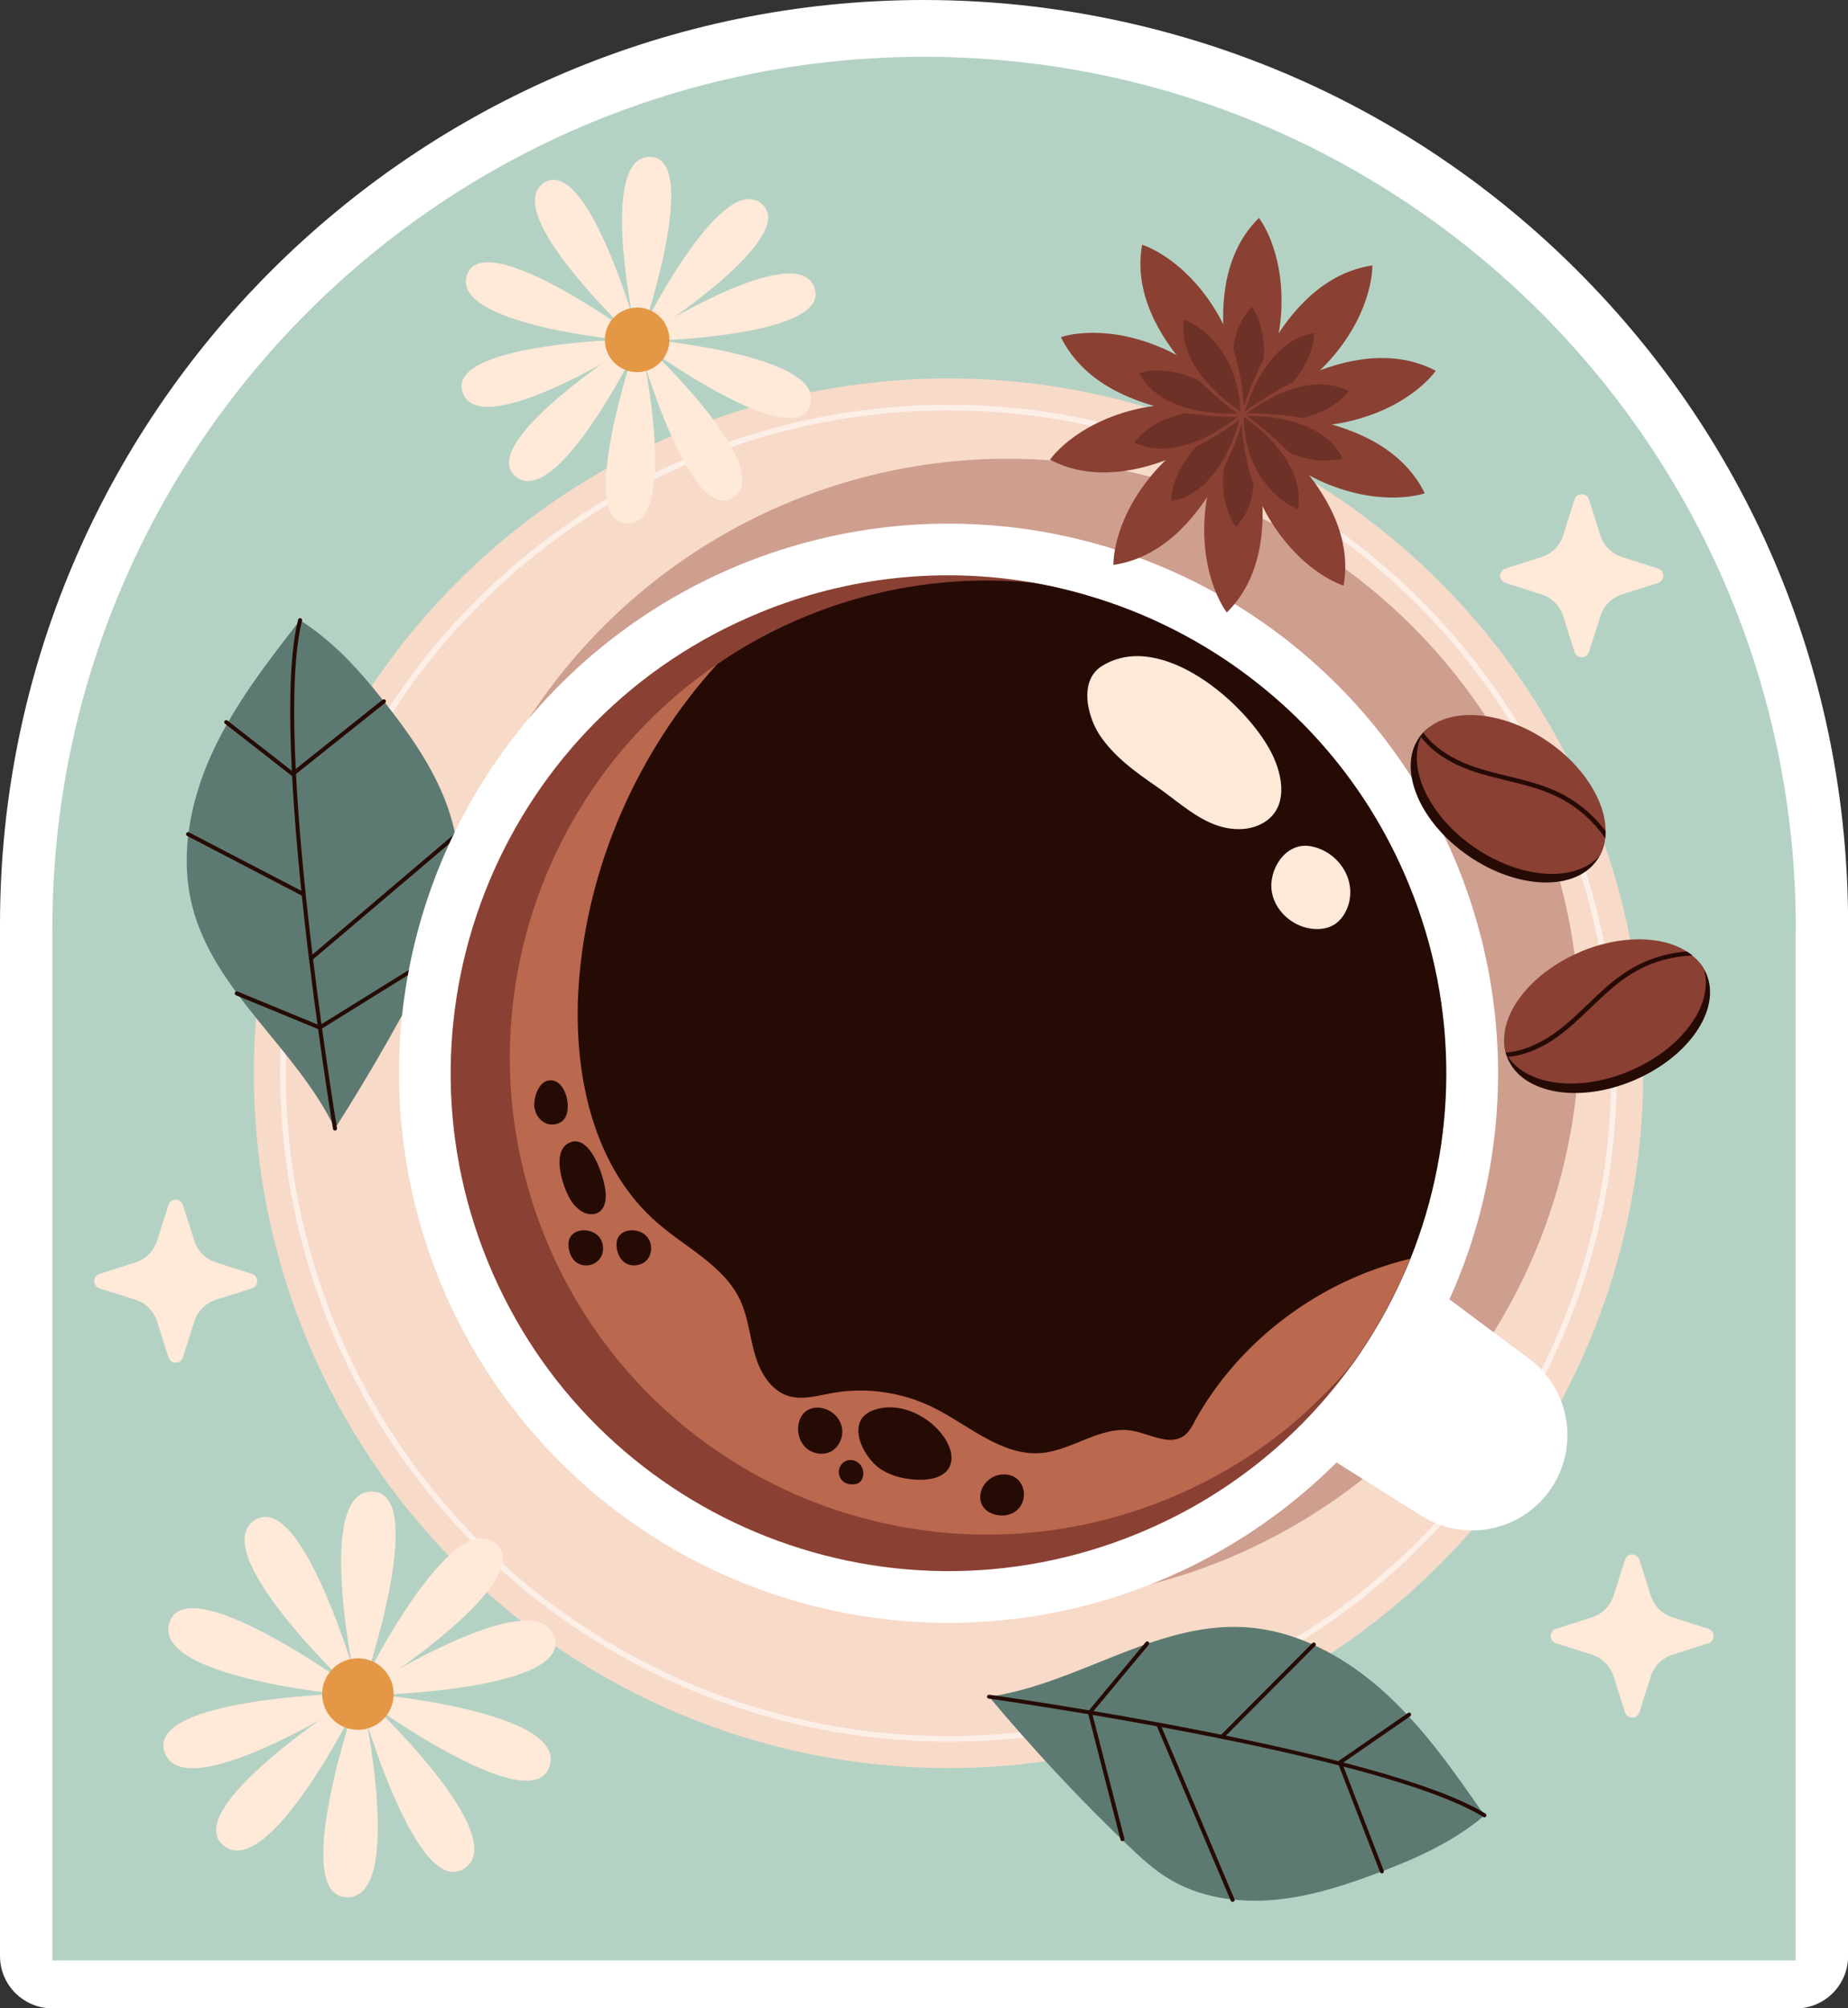 <?xml version="1.0" encoding="UTF-8"?>
<svg id="Layer_2" data-name="Layer 2" xmlns="http://www.w3.org/2000/svg" viewBox="0 0 203.73 221.37">
  <rect x="0" y="0" width="203.73" height="221.37" fill="#333333" stroke="none"/>
  <defs>
    <style>
      .cls-1 {
        fill: #5d7a72;
      }

      .cls-1, .cls-2, .cls-3, .cls-4, .cls-5, .cls-6, .cls-7, .cls-8, .cls-9, .cls-10, .cls-11 {
        stroke-width: 0px;
      }

      .cls-2, .cls-7 {
        fill: #260b05;
      }

      .cls-3 {
        fill: #e49745;
      }

      .cls-4 {
        fill: #fff;
      }

      .cls-5 {
        opacity: .39;
      }

      .cls-5, .cls-10 {
        fill: #8b4034;
      }

      .cls-6 {
        fill: #dc9f8e;
        opacity: .21;
      }

      .cls-7 {
        opacity: .28;
      }

      .cls-8 {
        fill: #ba684e;
      }

      .cls-9 {
        fill: #b4d2c4;
      }

      .cls-12 {
        fill: none;
        opacity: .56;
        stroke: #fff;
        stroke-miterlimit: 10;
        stroke-width: .62px;
      }

      .cls-11 {
        fill: #ffe9d9;
      }
    </style>
  </defs>
  <g id="OBJECTS">
    <g>
      <path class="cls-4" d="m5.77,221.37c-3.19,0-5.77-2.58-5.77-5.77v-113.73C0,45.7,45.7,0,101.87,0c16.34,0,32.58,3.96,46.98,11.46,1.78.93,3.39,1.83,4.93,2.74,2.03,1.2,4.13,2.54,6.2,3.99,4.95,3.44,9.63,7.36,13.92,11.65,19.24,19.24,29.84,44.82,29.84,72.04v113.73c0,3.19-2.58,5.77-5.77,5.77H5.77Z"/>
      <path class="cls-9" d="m197.96,102.36v113.73H5.77v-113.73C5.77,49.28,48.79,6.26,101.87,6.26c15.98,0,31.06,3.9,44.32,10.81,1.57.82,3.12,1.67,4.63,2.58,2.01,1.18,3.96,2.44,5.87,3.77,4.7,3.27,9.1,6.95,13.14,10.99,17.4,17.4,28.15,41.42,28.15,67.96Z"/>
      <g>
        <g>
          <g>
            <g>
              <circle class="cls-11" cx="104.57" cy="118.3" r="76.58"/>
              <circle class="cls-6" cx="104.57" cy="118.3" r="76.58"/>
              <circle class="cls-5" cx="111.12" cy="113.58" r="63.03" transform="translate(-46.62 132.72) rotate(-52.54)"/>
              <circle class="cls-12" cx="104.57" cy="118.3" r="73.37" transform="translate(-2.98 2.7) rotate(-1.46)"/>
              <g>
                <path class="cls-1" d="m36.92,124.4c-4.2-8.81-13.28-15.02-15.71-24.46-1.45-5.65-.24-11.72,2.21-17.02,2.45-5.3,6.07-9.95,9.65-14.56,3.69,2.35,6.54,5.5,9.25,8.94,2.54,3.22,4.96,6.59,6.54,10.38,1.58,3.79,2.25,8.06,1.22,12.03-.46,1.76-1.24,3.41-2.04,5.04-3.25,6.63-7.14,13.43-11.12,19.65Z"/>
                <g>
                  <path class="cls-2" d="m36.99,124.61s-.02,0-.03,0c-.12.02-.23-.06-.25-.18-.07-.43-7.14-43.18-3.84-56.13.03-.12.15-.19.27-.16.12.03.19.15.16.27-3.28,12.86,3.78,55.52,3.85,55.95.02.11-.05.21-.15.24Z"/>
                  <path class="cls-2" d="m32.33,85.52c-.07.02-.14.01-.2-.03l-7.33-5.72c-.1-.07-.11-.21-.04-.31.08-.09.21-.11.31-.04l7.19,5.61,9.93-7.91c.1-.07.23-.06.31.04.08.09.06.23-.03.31l-10.06,8.02s-.04.03-.07.04Z"/>
                  <path class="cls-2" d="m33.45,98.73c-.05.02-.12.02-.17-.01l-12.65-6.58c-.11-.06-.15-.19-.09-.3.06-.11.19-.15.3-.09l12.65,6.58c.11.06.15.19.09.3-.03.05-.07.09-.12.11Z"/>
                  <path class="cls-2" d="m34.37,105.84c-.08.03-.18,0-.24-.07-.08-.09-.07-.23.03-.31l15.97-13.56c.09-.08.23-.07.31.03.08.09.07.23-.02.31l-15.97,13.56s-.05.03-.07.04Z"/>
                  <path class="cls-2" d="m35.31,113.47s-.1.02-.15,0l-9.15-3.77c-.11-.05-.16-.17-.12-.29.05-.11.17-.17.29-.12l9.05,3.73,12.17-7.55c.1-.07.24-.03.3.07.06.1.03.24-.07.3l-12.26,7.61s-.03.02-.05.02Z"/>
                </g>
              </g>
              <circle class="cls-4" cx="104.57" cy="118.3" r="60.58" transform="translate(-53.02 108.59) rotate(-45)"/>
              <path class="cls-10" d="m83.75,67.53c9.89-4.06,20.27-5.01,30.06-3.32,18.01,3.09,29.07,15.11,36.51,33.27,7.45,18.16,9.45,37.99-1.2,52.84-5.79,8.08-13.85,14.69-23.74,18.74-28.03,11.5-60.08-1.91-71.58-29.94-11.5-28.03,1.91-60.08,29.94-71.58Z"/>
              <path class="cls-2" d="m155.48,138.76c-.21.54-.44,1.07-.68,1.61-1.54,3.5-3.44,6.83-5.67,9.95-1.35,1.62-2.79,3.16-4.34,4.61-4.54,4.27-9.92,6.78-16.03,9.3-10.03,4.11-20.59,4.89-30.46,2.86-16.59-3.38-30.23-13.72-37.13-30.56-9.58-23.38-2.12-49.65,17.92-63.33,3-2.07,6.27-3.84,9.76-5.27,8.19-3.35,16.74-4.5,24.97-3.7,9.32,1.6,18.14,5.61,25.49,11.62,6.85,5.58,12.44,12.9,16.02,21.65,5.65,13.77,5.28,28.5.15,41.28Z"/>
              <path class="cls-8" d="m131.71,156.67c-.31.57-.62,1.17-1.14,1.56-1.61,1.2-3.78-.18-5.76-.53-3.42-.59-6.55,2.16-10.01,2.46-4.38.37-8.01-3.1-11.96-5.04-3.43-1.69-7.4-2.24-11.16-1.56-1.57.28-3.2.78-4.74.32-1.96-.6-3.15-2.6-3.71-4.57-.58-1.97-.74-4.06-1.6-5.93-1.74-3.81-5.91-5.78-9.09-8.53-7.23-6.21-9.38-16.62-8.75-26.14.87-13.1,6.45-25.8,15.28-35.52-20.04,13.68-28.5,39.95-18.92,63.33,6.9,16.84,21.54,28.17,38.13,31.56,9.87,2.03,20.44,1.24,30.46-2.86,6.11-2.51,11.5-6.03,16.03-10.3,1.55-1.45,3-2.99,4.34-4.61,2.23-3.11,4.13-6.45,5.67-9.95.24-.53.46-1.06.68-1.61-9.92,2.36-18.82,8.97-23.76,17.91Zm-40.3,3.41c-.87.35-1.95.11-2.61-.55-.68-.66-.95-1.69-.76-2.6.58-2.75,4.18-2.04,4.75.31.28,1.12-.32,2.41-1.38,2.85Zm3.75,2.55c-.05.32-.19.62-.45.8-.28.19-.64.21-.97.17-.2-.02-.41-.07-.59-.17-.46-.25-.72-.8-.67-1.32.15-1.15,1.44-1.57,2.26-.77.33.33.49.83.42,1.29Zm9.53-.96c-.54,1.1-1.93,1.43-3.15,1.44-1.55.01-3.13-.33-4.44-1.17-1.98-1.29-3.97-5.34-.84-6.49,2.96-1.11,6.55.76,8.06,3.35.5.87.81,1.98.36,2.87Zm6.31,5.33c-.38.08-.79.06-1.19-.03-2.94-.68-1.82-4.39.8-4.45,2.82-.07,3.09,3.94.38,4.48Z"/>
              <path class="cls-2" d="m63.27,132.78c.36.4.78.77,1.29.95.51.18,1.11.15,1.54-.17.57-.43.7-1.23.68-1.94-.04-1.49-1.53-6.43-3.78-5.75-2.54.77-.81,5.68.27,6.91Z"/>
              <path class="cls-2" d="m58.93,122.12c.12.74.59,1.43,1.28,1.71.69.28,1.57.09,2.01-.51.31-.42.38-.97.37-1.5-.01-1.1-.69-2.96-2.13-2.72-1.15.19-1.69,2.06-1.54,3.02Z"/>
              <path class="cls-2" d="m62.67,137.22c.02.68.25,1.39.76,1.84.71.62,1.9.54,2.55-.14s.67-1.86.07-2.58c-1-1.19-3.44-.95-3.38.87Z"/>
              <path class="cls-2" d="m67.97,137.22c.02.68.25,1.39.76,1.84.71.62,1.9.54,2.55-.14s.67-1.86.07-2.58c-1-1.19-3.44-.95-3.38.87Z"/>
            </g>
            <path class="cls-4" d="m145.74,160.19l10.96,6.89c4.67,2.94,10.82,1.76,14.08-2.7h0c3.39-4.65,2.41-11.16-2.2-14.6l-10.22-7.63-12.62,18.04Z"/>
          </g>
          <g>
            <path class="cls-11" d="m119.95,77.67c.2,1.29.74,2.57,1.36,3.47,1.57,2.29,3.84,3.94,6.1,5.49,2.05,1.41,4.09,3.31,6.4,4.22,1.7.67,3.71.8,5.32-.07,3-1.63,2.32-5.31,1.03-7.82-2.76-5.4-12.13-13.59-18.66-9.56-1.49.92-1.81,2.61-1.55,4.28Z"/>
            <path class="cls-11" d="m140.22,98.36c.4,2.2,2.48,3.92,4.71,4.04.71.04,1.43-.07,2.05-.42.89-.5,1.47-1.45,1.73-2.44.75-2.87-1.36-5.77-4.26-6.27-2.72-.47-4.68,2.62-4.23,5.09Z"/>
          </g>
        </g>
        <g>
          <path class="cls-1" d="m109.03,187.02c9.66-1.37,18.3-8.18,28.04-7.67,5.83.3,11.26,3.28,15.58,7.2s7.68,8.76,11.01,13.56c-3.35,2.82-7.2,4.6-11.3,6.16-3.83,1.46-7.77,2.77-11.86,3.14-4.09.37-8.37-.26-11.84-2.44-1.54-.96-2.88-2.2-4.2-3.46-5.35-5.08-10.68-10.83-15.43-16.49Z"/>
          <g>
            <path class="cls-2" d="m108.81,187.02s0-.02,0-.03c.02-.12.13-.2.25-.19.43.06,43.34,6.09,54.71,13.11.1.06.13.2.07.3-.06.1-.2.14-.3.07-11.29-6.97-54.11-12.99-54.54-13.05-.11-.02-.19-.11-.19-.21Z"/>
            <path class="cls-2" d="m147.5,194.27c0-.07.03-.14.09-.18l7.64-5.28c.1-.07.24-.04.3.06.07.1.04.24-.06.3l-7.5,5.19,4.58,11.84c.04.11-.01.24-.13.28-.11.04-.24-.01-.28-.13l-4.64-12s-.01-.05-.01-.07Z"/>
            <path class="cls-2" d="m134.56,191.38c0-.06.02-.12.06-.16l10.06-10.11c.08-.09.22-.09.31,0,.09.09.09.22,0,.31l-10.06,10.11c-.09.09-.22.09-.31,0-.04-.04-.06-.1-.06-.15Z"/>
            <path class="cls-2" d="m127.5,190.13c0-.09.05-.17.13-.21.11-.05.24,0,.29.12l8.17,19.29c.05.11,0,.24-.12.29-.11.05-.24,0-.29-.12l-8.17-19.29s-.02-.05-.02-.08Z"/>
            <path class="cls-2" d="m119.93,188.75c0-.05.02-.1.05-.14l6.33-7.61c.08-.09.21-.11.31-.03.09.08.11.21.03.31l-6.26,7.52,3.57,13.87c.03.12-.04.24-.16.27-.12.03-.24-.04-.27-.16l-3.59-13.98s0-.03,0-.05Z"/>
          </g>
        </g>
      </g>
      <g>
        <path class="cls-2" d="m169.6,84.7c5.18,3.54,8.66,6.03,6.79,9.56-.08.17-.18.34-.3.5-2.39,3.5-8.73,3.32-14.16-.39-5.42-3.71-7.89-9.55-5.5-13.05.11-.17.23-.32.36-.46,2.61-3.02,7.62.3,12.8,3.83Z"/>
        <path class="cls-10" d="m170.6,81.7c4.01,2.74,6.41,6.65,6.41,9.92,0,.27,0,.53-.04.79-.09.66-.27,1.28-.57,1.85-2.62,3.03-8.63,2.71-13.81-.83-5-3.42-7.49-8.66-5.94-12.2.05-.12.11-.24.16-.36.04-.04.06-.08.1-.11,2.66-2.9,8.59-2.54,13.7.95Z"/>
        <path class="cls-2" d="m177.01,91.62c0,.27,0,.53-.04.79-1.34-1.96-3.19-3.58-5.35-4.62-1.74-.84-3.67-1.31-5.54-1.76-1.09-.27-2.22-.55-3.31-.89-2.05-.66-4.56-1.83-6.12-3.91.05-.12.11-.24.16-.36.04-.04.06-.08.1-.11,1.57,2.19,4.32,3.36,6.01,3.9,1.07.34,2.19.61,3.27.88,1.9.46,3.85.93,5.64,1.8,2.05.99,3.83,2.47,5.18,4.28Z"/>
      </g>
      <g>
        <path class="cls-2" d="m175.13,106.95c5.77-2.47,10.73-3.62,12.71-.15.1.16.19.33.27.52,1.67,3.9-1.88,9.15-7.93,11.74-6.04,2.59-12.29,1.53-13.96-2.37-.08-.18-.14-.36-.19-.55-1.15-3.83,3.35-6.73,9.11-9.19Z"/>
        <path class="cls-10" d="m174.13,104.95c4.47-1.91,9.05-1.84,11.81-.08.23.14.44.29.64.46.51.43.94.92,1.26,1.48,1.15,3.84-2.34,8.74-8.11,11.21-5.57,2.38-11.33,1.67-13.48-1.53-.08-.11-.15-.22-.22-.33-.01-.05-.03-.1-.04-.15-1.02-3.81,2.46-8.61,8.15-11.05Z"/>
        <path class="cls-2" d="m185.94,104.87c.23.14.44.29.64.46-2.38.08-4.73.77-6.77,2.04-1.65,1.02-3.07,2.4-4.46,3.73-.81.77-1.66,1.58-2.53,2.32-1.66,1.38-4,2.87-6.58,3.07-.08-.11-.15-.22-.22-.33-.01-.05-.03-.1-.04-.15,2.69-.15,5.15-1.85,6.52-2.98.86-.72,1.69-1.52,2.5-2.29,1.4-1.35,2.86-2.75,4.55-3.79,1.93-1.2,4.14-1.9,6.39-2.07Z"/>
      </g>
      <g>
        <g>
          <path class="cls-10" d="m136.95,46.08s-5.8-14.52,1.84-22.06c0,0,2.82,3.55,2.46,10.31s-4.3,11.75-4.3,11.75Z"/>
          <path class="cls-10" d="m137.09,45.45s5.8,14.52-1.84,22.06c0,0-2.82-3.55-2.46-10.31.37-6.76,4.3-11.75,4.3-11.75Z"/>
          <path class="cls-7" d="m137.04,45.58s-3.09-7.73.98-11.74c0,0,1.5,1.89,1.31,5.49-.2,3.6-2.29,6.25-2.29,6.25Z"/>
          <path class="cls-7" d="m137,46.31s3.24,7.63-.74,11.76c0,0-1.54-1.84-1.42-5.45.12-3.6,2.16-6.32,2.16-6.32Z"/>
        </g>
        <g>
          <path class="cls-10" d="m136.78,45.98s3.89-15.15,14.51-16.72c0,0,.18,4.53-4.11,9.77s-10.41,6.95-10.41,6.95Z"/>
          <path class="cls-10" d="m137.26,45.55s-3.89,15.15-14.51,16.72c0,0-.18-4.53,4.11-9.77,4.29-5.24,10.41-6.95,10.41-6.95Z"/>
          <path class="cls-7" d="m137.15,45.63s2.07-8.06,7.72-8.9c0,0,.1,2.41-2.18,5.2-2.28,2.79-5.54,3.7-5.54,3.7Z"/>
          <path class="cls-7" d="m136.68,46.19s-1.89,8.08-7.54,9.06c0,0-.16-2.4,2.07-5.23,2.23-2.84,5.47-3.83,5.47-3.83Z"/>
        </g>
        <g>
          <path class="cls-10" d="m136.7,45.8s12.09-9.93,21.58-4.93c0,0-2.53,3.77-9.08,5.46-6.56,1.7-12.5-.54-12.5-.54Z"/>
          <path class="cls-10" d="m137.34,45.74s-12.09,9.93-21.58,4.93c0,0,2.53-3.77,9.08-5.46,6.56-1.7,12.5.54,12.5.54Z"/>
          <path class="cls-7" d="m137.21,45.73s6.43-5.28,11.48-2.62c0,0-1.34,2-4.83,2.91-3.49.9-6.65-.29-6.65-.29Z"/>
          <path class="cls-7" d="m136.49,45.91s-6.29,5.4-11.44,2.86c0,0,1.29-2.03,4.76-3,3.47-.98,6.68.14,6.68.14Z"/>
        </g>
        <g>
          <path class="cls-10" d="m136.74,45.6s15.61-.88,20.33,8.77c0,0-4.26,1.55-10.56-.95-6.29-2.5-9.77-7.81-9.77-7.81Z"/>
          <path class="cls-10" d="m137.29,45.93s-15.61.88-20.33-8.77c0,0,4.26-1.55,10.56.95,6.29,2.5,9.77,7.81,9.77,7.81Z"/>
          <path class="cls-7" d="m137.19,45.85s8.31-.47,10.82,4.67c0,0-2.27.82-5.62-.51-3.35-1.33-5.2-4.16-5.2-4.16Z"/>
          <path class="cls-7" d="m136.51,45.57s-8.27.65-10.92-4.44c0,0,2.24-.87,5.61.39,3.38,1.26,5.3,4.06,5.3,4.06Z"/>
        </g>
        <g>
          <path class="cls-10" d="m136.89,45.47s13.12,8.51,11.23,19.08c0,0-4.35-1.27-7.96-7-3.6-5.74-3.27-12.08-3.27-12.08Z"/>
          <path class="cls-10" d="m137.14,46.06s-13.12-8.51-11.23-19.08c0,0,4.35,1.27,7.96,7,3.6,5.74,3.27,12.08,3.27,12.08Z"/>
          <path class="cls-7" d="m137.11,45.94s6.98,4.53,5.98,10.15c0,0-2.32-.67-4.23-3.73-1.92-3.05-1.74-6.43-1.74-6.43Z"/>
          <path class="cls-7" d="m136.72,45.31s-7.06-4.36-6.19-10.03c0,0,2.32.61,4.3,3.63,1.98,3.01,1.89,6.41,1.89,6.41Z"/>
        </g>
      </g>
      <g>
        <g>
          <g>
            <path class="cls-11" d="m69.98,36.27s-4.07-19.04,1.66-18.98c5.73.07-.76,19.14-.76,19.14l-.9-.16Z"/>
            <path class="cls-11" d="m70.82,38.72s4.07,19.04-1.66,18.98c-5.73-.07.76-19.14.76-19.14l.9.16Z"/>
          </g>
          <g>
            <path class="cls-11" d="m70.83,36.27s8.66-17.44,13.11-13.83c4.45,3.62-12.5,14.51-12.5,14.51l-.61-.69Z"/>
            <path class="cls-11" d="m69.97,38.71s-8.66,17.44-13.11,13.83c-4.45-3.62,12.5-14.51,12.5-14.51l.61.69Z"/>
          </g>
          <g>
            <path class="cls-11" d="m71.4,36.68s16.48-10.38,18.39-4.97c1.91,5.41-18.23,5.87-18.23,5.87l-.16-.9Z"/>
            <path class="cls-11" d="m69.4,38.31s-16.48,10.38-18.39,4.97c-1.91-5.41,18.23-5.87,18.23-5.87l.16.9Z"/>
          </g>
          <g>
            <path class="cls-11" d="m71.69,37.45s19.4,1.73,17.64,7.19c-1.75,5.46-18.06-6.37-18.06-6.37l.42-.82Z"/>
            <path class="cls-11" d="m69.11,37.54s-19.4-1.73-17.64-7.19c1.75-5.46,18.06,6.37,18.06,6.37l-.42.82Z"/>
          </g>
          <g>
            <path class="cls-11" d="m71.44,38.26s14.17,13.35,9.42,16.56-10.25-16.18-10.25-16.18l.83-.38Z"/>
            <path class="cls-11" d="m69.36,36.73s-14.17-13.35-9.42-16.56c4.75-3.2,10.25,16.18,10.25,16.18l-.83.38Z"/>
          </g>
        </g>
        <path class="cls-3" d="m73.8,37.46c0,1.96-1.59,3.56-3.56,3.56s-3.56-1.59-3.56-3.56,1.59-3.56,3.56-3.56,3.56,1.59,3.56,3.56Z"/>
      </g>
      <g>
        <g>
          <g>
            <path class="cls-11" d="m39.16,185.42s-4.51-21.08,1.84-21.01c6.35.07-.84,21.18-.84,21.18l-1-.18Z"/>
            <path class="cls-11" d="m40.1,188.12s4.51,21.08-1.84,21.01c-6.35-.07.84-21.18.84-21.18l1,.18Z"/>
          </g>
          <g>
            <path class="cls-11" d="m40.1,185.42s9.58-19.31,14.51-15.3c4.92,4-13.83,16.06-13.83,16.06l-.67-.76Z"/>
            <path class="cls-11" d="m39.16,188.12s-9.58,19.31-14.51,15.3c-4.92-4,13.83-16.06,13.83-16.06l.67.76Z"/>
          </g>
          <g>
            <path class="cls-11" d="m40.74,185.86s18.24-11.49,20.36-5.5c2.12,5.98-20.18,6.5-20.18,6.5l-.18-1Z"/>
            <path class="cls-11" d="m38.52,187.67s-18.24,11.49-20.36,5.5,20.18-6.5,20.18-6.5l.18,1Z"/>
          </g>
          <g>
            <path class="cls-11" d="m41.06,186.72s21.47,1.91,19.53,7.96-19.99-7.05-19.99-7.05l.46-.9Z"/>
            <path class="cls-11" d="m38.2,186.82s-21.47-1.91-19.53-7.96c1.94-6.04,19.99,7.05,19.99,7.05l-.46.9Z"/>
          </g>
          <g>
            <path class="cls-11" d="m40.78,187.61s15.69,14.78,10.43,18.33c-5.26,3.55-11.35-17.91-11.35-17.91l.92-.42Z"/>
            <path class="cls-11" d="m38.47,185.92s-15.69-14.78-10.43-18.33c5.26-3.55,11.35,17.91,11.35,17.91l-.92.42Z"/>
          </g>
        </g>
        <path class="cls-3" d="m43.4,186.73c0,2.17-1.76,3.94-3.94,3.94s-3.94-1.76-3.94-3.94,1.76-3.94,3.94-3.94,3.94,1.76,3.94,3.94Z"/>
      </g>
      <g>
        <path class="cls-11" d="m188.35,181.12l-3.98,1.27c-1.13.36-2.01,1.24-2.37,2.37l-1.27,3.98c-.25.77-1.33.77-1.58,0l-1.27-3.98c-.36-1.13-1.24-2.01-2.37-2.37l-3.98-1.27c-.77-.25-.77-1.33,0-1.58l3.98-1.27c1.13-.36,2.01-1.24,2.37-2.37l1.27-3.98c.25-.77,1.33-.77,1.58,0l1.27,3.98c.36,1.13,1.24,2.01,2.37,2.37l3.98,1.27c.77.25.77,1.33,0,1.58Z"/>
        <path class="cls-11" d="m182.79,64.25l-3.98,1.27c-1.13.36-2.01,1.24-2.37,2.37l-1.27,3.98c-.25.77-1.33.77-1.58,0l-1.27-3.98c-.36-1.13-1.24-2.01-2.37-2.37l-3.98-1.27c-.77-.25-.77-1.33,0-1.58l3.98-1.27c1.13-.36,2.01-1.24,2.37-2.37l1.27-3.98c.25-.77,1.33-.77,1.58,0l1.27,3.98c.36,1.13,1.24,2.01,2.37,2.37l3.98,1.27c.77.25.77,1.33,0,1.58Z"/>
        <path class="cls-11" d="m27.78,142l-3.98,1.27c-1.13.36-2.01,1.24-2.37,2.37l-1.27,3.98c-.25.77-1.33.77-1.58,0l-1.27-3.98c-.36-1.13-1.24-2.01-2.37-2.37l-3.98-1.27c-.77-.25-.77-1.33,0-1.58l3.98-1.27c1.13-.36,2.01-1.24,2.37-2.37l1.27-3.98c.25-.77,1.33-.77,1.58,0l1.27,3.98c.36,1.13,1.24,2.01,2.37,2.37l3.98,1.27c.77.25.77,1.33,0,1.58Z"/>
      </g>
    </g>
  </g>
</svg>